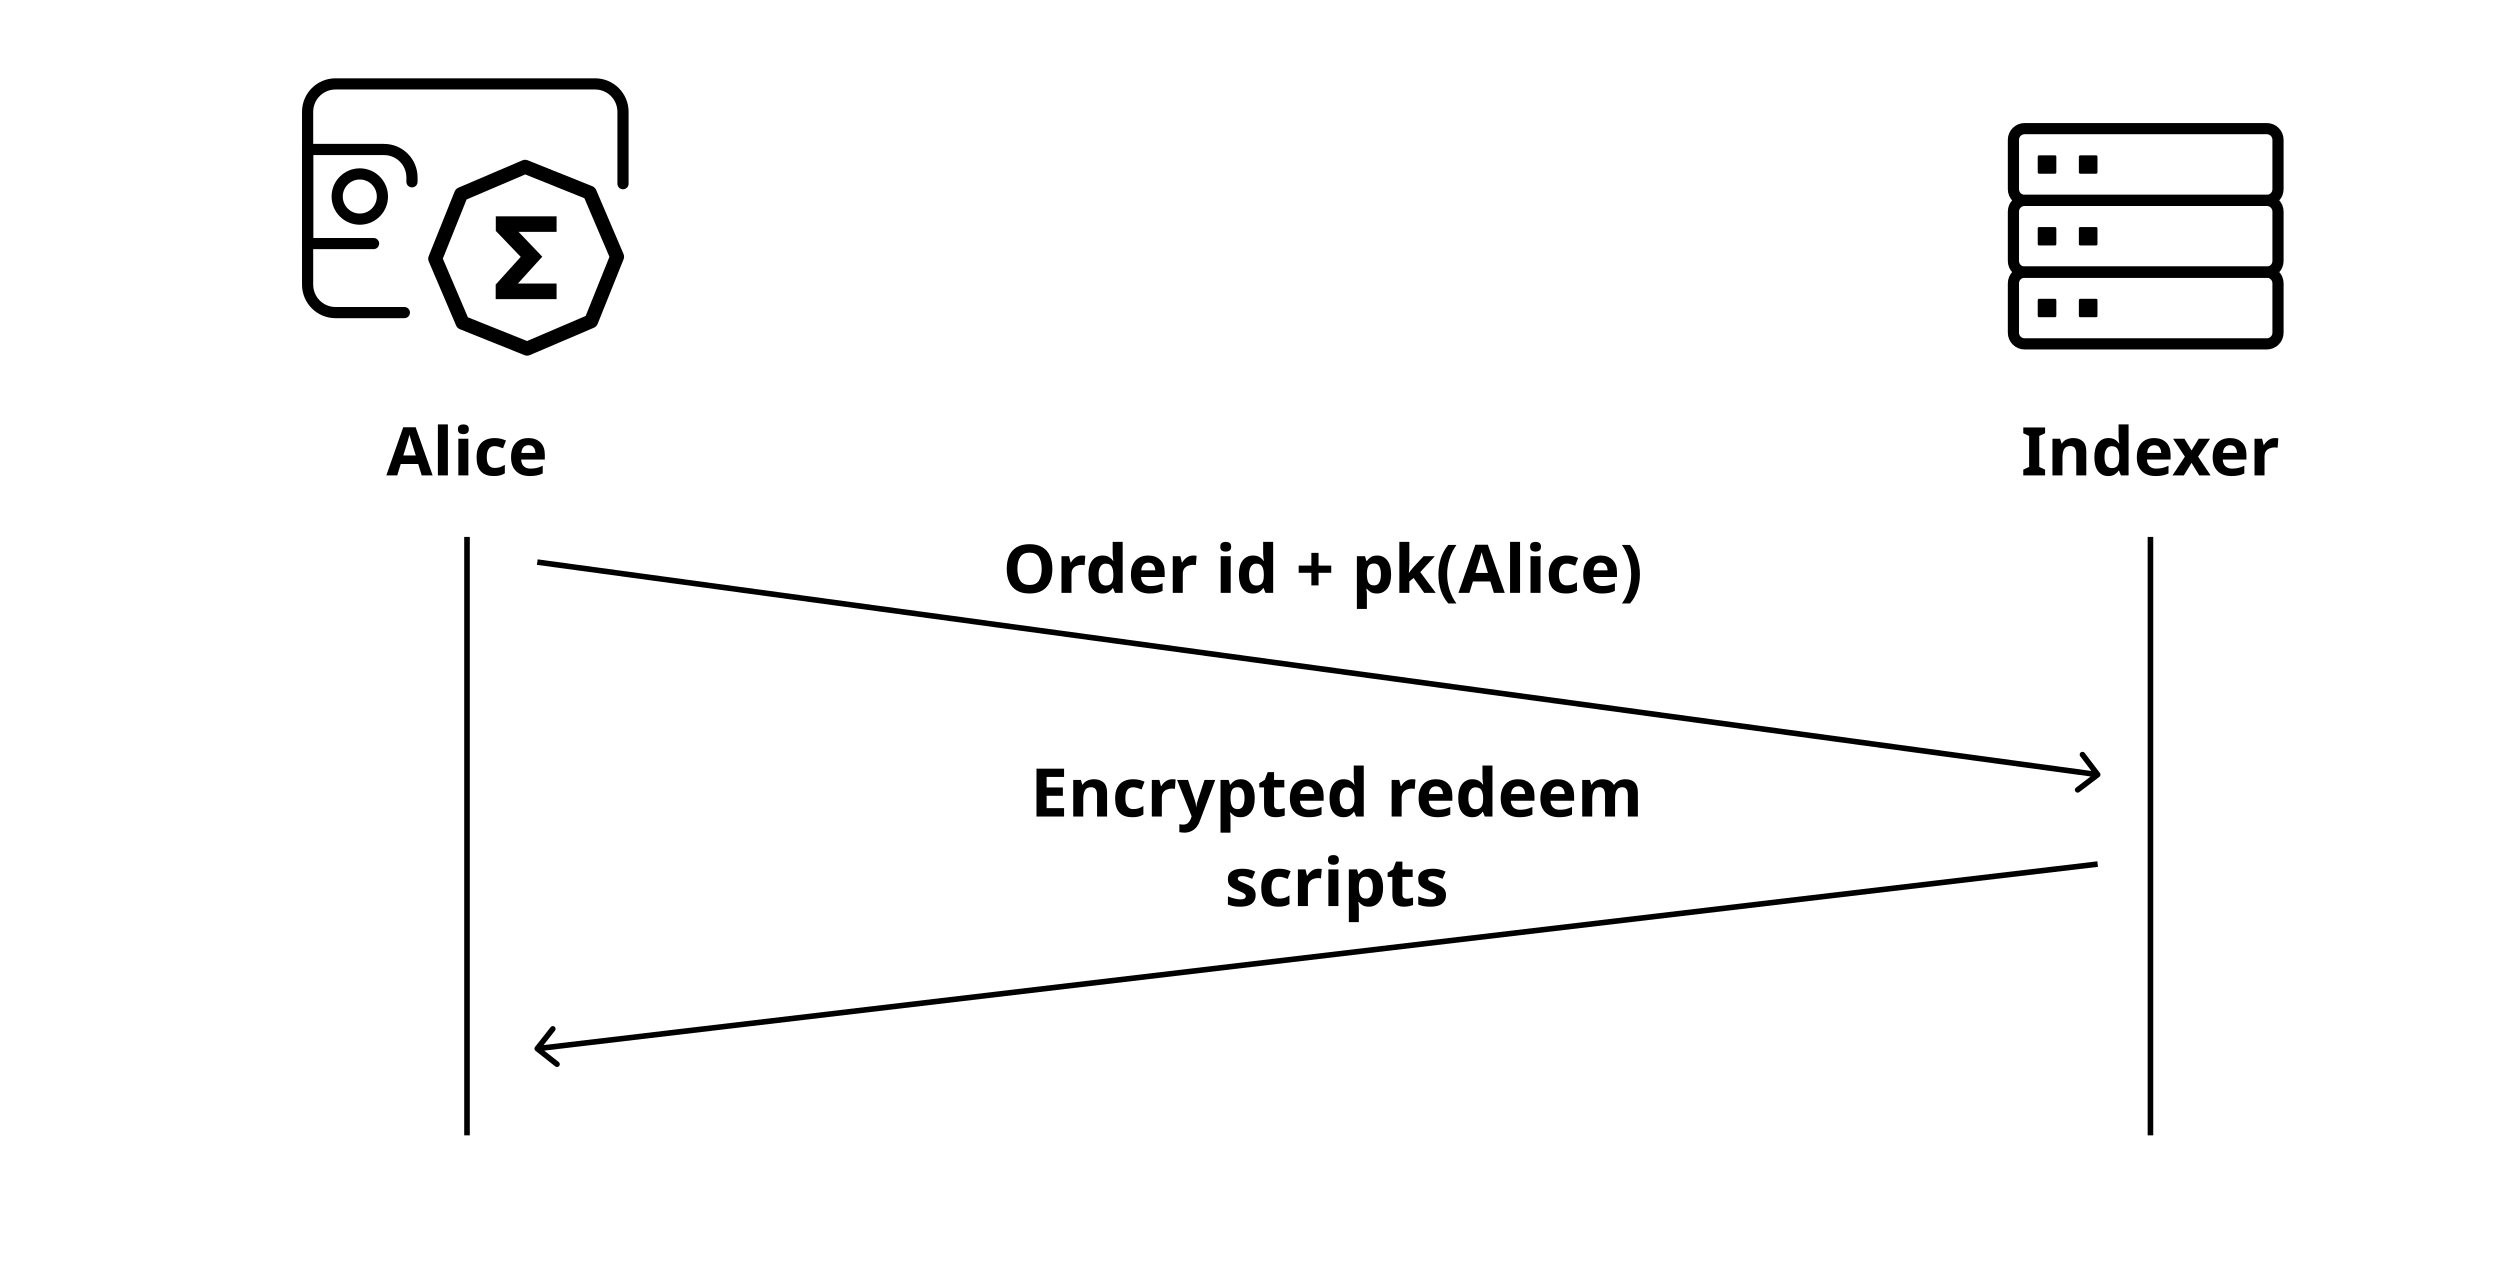 <svg width="447" height="228" viewBox="0 0 447 228" fill="none" xmlns="http://www.w3.org/2000/svg">
<rect width="447" height="228" fill="white"/>
<g clip-path="url(#clip0)">
<path d="M111.393 32.848V20C111.393 17.23 109.164 15 106.394 15H60C57.23 15 55 17.23 55 20V50.892C55 53.662 57.23 55.892 60 55.892H72.3" stroke="black" stroke-width="2" stroke-linecap="round" stroke-linejoin="round"/>
<path d="M73.662 32.506V31.729C73.662 28.959 71.432 26.729 68.662 26.729H55V43.549H66.793" stroke="black" stroke-width="2" stroke-linecap="round" stroke-linejoin="round"/>
<path d="M64.331 39.182C66.564 39.182 68.374 37.372 68.374 35.139C68.374 32.907 66.564 31.097 64.331 31.097C62.099 31.097 60.289 32.907 60.289 35.139C60.289 37.372 62.099 39.182 64.331 39.182Z" stroke="black" stroke-width="2" stroke-linecap="round" stroke-linejoin="round"/>
<path fill-rule="evenodd" clip-rule="evenodd" d="M83.434 56.956L94.238 61.293L104.944 56.72L109.283 45.916L104.71 35.21L93.906 30.872L83.197 35.446L78.86 46.249L83.434 56.956ZM94.248 63.297C94.127 63.297 94.004 63.274 93.89 63.228L82.345 58.593C82.108 58.498 81.918 58.313 81.819 58.077L76.933 46.636C76.832 46.401 76.829 46.137 76.925 45.899L81.56 34.353C81.654 34.117 81.84 33.927 82.075 33.827L93.516 28.942C93.752 28.84 94.017 28.839 94.255 28.934L105.799 33.569C106.036 33.663 106.226 33.849 106.325 34.084L111.211 45.523C111.312 45.759 111.315 46.023 111.219 46.261L106.584 57.807C106.49 58.044 106.305 58.233 106.069 58.332L94.629 63.218C94.506 63.272 94.378 63.297 94.248 63.297V63.297Z" fill="black" stroke="black" stroke-width="0.589"/>
<path fill-rule="evenodd" clip-rule="evenodd" d="M99.222 38.97V41.166H92.035L96.556 45.9L91.929 50.995H99.222V53.191H88.923V50.995L93.507 45.921L88.944 41.166V38.97H99.222Z" fill="black" stroke="black" stroke-width="0.589"/>
</g>
<path d="M75.398 85L74.774 82.96H71.654L71.03 85H69.074L72.098 76.396H74.318L77.354 85H75.398ZM73.718 79.444C73.678 79.308 73.626 79.136 73.562 78.928C73.498 78.72 73.434 78.508 73.37 78.292C73.306 78.076 73.254 77.888 73.214 77.728C73.174 77.888 73.118 78.088 73.046 78.328C72.982 78.56 72.918 78.784 72.854 79C72.798 79.208 72.754 79.356 72.722 79.444L72.11 81.436H74.342L73.718 79.444ZM80.083 85H78.295V75.88H80.083V85ZM82.852 75.88C83.116 75.88 83.344 75.944 83.536 76.072C83.728 76.192 83.824 76.42 83.824 76.756C83.824 77.084 83.728 77.312 83.536 77.44C83.344 77.568 83.116 77.632 82.852 77.632C82.58 77.632 82.348 77.568 82.156 77.44C81.972 77.312 81.88 77.084 81.88 76.756C81.88 76.42 81.972 76.192 82.156 76.072C82.348 75.944 82.58 75.88 82.852 75.88ZM83.74 78.448V85H81.952V78.448H83.74ZM88.272 85.12C87.296 85.12 86.54 84.852 86.004 84.316C85.476 83.772 85.212 82.92 85.212 81.76C85.212 80.96 85.348 80.308 85.62 79.804C85.892 79.3 86.268 78.928 86.748 78.688C87.236 78.448 87.796 78.328 88.428 78.328C88.876 78.328 89.264 78.372 89.592 78.46C89.928 78.548 90.22 78.652 90.468 78.772L89.94 80.152C89.66 80.04 89.396 79.948 89.148 79.876C88.908 79.804 88.668 79.768 88.428 79.768C87.5 79.768 87.036 80.428 87.036 81.748C87.036 82.404 87.156 82.888 87.396 83.2C87.644 83.512 87.988 83.668 88.428 83.668C88.804 83.668 89.136 83.62 89.424 83.524C89.712 83.42 89.992 83.28 90.264 83.104V84.628C89.992 84.804 89.704 84.928 89.4 85C89.104 85.08 88.728 85.12 88.272 85.12ZM94.472 78.328C95.376 78.328 96.092 78.588 96.62 79.108C97.148 79.62 97.412 80.352 97.412 81.304V82.168H93.188C93.204 82.672 93.352 83.068 93.632 83.356C93.92 83.644 94.316 83.788 94.82 83.788C95.244 83.788 95.628 83.748 95.972 83.668C96.316 83.58 96.672 83.448 97.04 83.272V84.652C96.72 84.812 96.38 84.928 96.02 85C95.668 85.08 95.24 85.12 94.736 85.12C94.08 85.12 93.5 85 92.996 84.76C92.492 84.512 92.096 84.14 91.808 83.644C91.52 83.148 91.376 82.524 91.376 81.772C91.376 81.004 91.504 80.368 91.76 79.864C92.024 79.352 92.388 78.968 92.852 78.712C93.316 78.456 93.856 78.328 94.472 78.328ZM94.484 79.6C94.14 79.6 93.852 79.712 93.62 79.936C93.396 80.16 93.264 80.508 93.224 80.98H95.732C95.724 80.58 95.62 80.252 95.42 79.996C95.22 79.732 94.908 79.6 94.484 79.6Z" fill="black"/>
<g clip-path="url(#clip1)">
<path d="M405.307 23H362C360.895 23 360 23.895 360 25V33.829C360 34.934 360.895 35.829 362 35.829H405.307C406.411 35.829 407.307 34.934 407.307 33.829V25C407.307 23.895 406.411 23 405.307 23Z" stroke="black" stroke-width="2" stroke-linecap="round" stroke-linejoin="round"/>
<path d="M405.307 35.829H362C360.895 35.829 360 36.724 360 37.829V46.658C360 47.763 360.895 48.658 362 48.658H405.307C406.411 48.658 407.307 47.763 407.307 46.658V37.829C407.307 36.724 406.411 35.829 405.307 35.829Z" stroke="black" stroke-width="2" stroke-linecap="round" stroke-linejoin="round"/>
<path d="M405.307 48.658H362C360.895 48.658 360 49.553 360 50.658V59.487C360 60.591 360.895 61.487 362 61.487H405.307C406.411 61.487 407.307 60.591 407.307 59.487V50.658C407.307 49.553 406.411 48.658 405.307 48.658Z" stroke="black" stroke-width="2" stroke-linecap="round" stroke-linejoin="round"/>
<path d="M367.425 28.015H364.592V30.814H367.425V28.015Z" fill="black" stroke="black" stroke-width="0.493" stroke-linecap="round" stroke-linejoin="round"/>
<path d="M367.425 40.843H364.592V43.643H367.425V40.843Z" fill="black" stroke="black" stroke-width="0.493" stroke-linecap="round" stroke-linejoin="round"/>
<path d="M367.425 53.672H364.592V56.472H367.425V53.672Z" fill="black" stroke="black" stroke-width="0.493" stroke-linecap="round" stroke-linejoin="round"/>
<path d="M374.78 28.015H371.947V30.814H374.78V28.015Z" fill="black" stroke="black" stroke-width="0.493" stroke-linecap="round" stroke-linejoin="round"/>
<path d="M374.78 40.843H371.947V43.643H374.78V40.843Z" fill="black" stroke="black" stroke-width="0.493" stroke-linecap="round" stroke-linejoin="round"/>
<path d="M374.78 53.672H371.947V56.472H374.78V53.672Z" fill="black" stroke="black" stroke-width="0.493" stroke-linecap="round" stroke-linejoin="round"/>
</g>
<path d="M365.663 85H361.763V83.968L362.807 83.488V77.944L361.763 77.464V76.432H365.663V77.464L364.619 77.944V83.488L365.663 83.968V85ZM370.699 78.328C371.403 78.328 371.967 78.52 372.391 78.904C372.815 79.28 373.027 79.888 373.027 80.728V85H371.239V81.172C371.239 80.7 371.155 80.348 370.987 80.116C370.819 79.876 370.551 79.756 370.183 79.756C369.639 79.756 369.267 79.944 369.067 80.32C368.867 80.688 368.767 81.22 368.767 81.916V85H366.979V78.448H368.347L368.587 79.288H368.683C368.891 78.952 369.175 78.708 369.535 78.556C369.903 78.404 370.291 78.328 370.699 78.328ZM376.942 85.12C376.214 85.12 375.618 84.836 375.154 84.268C374.698 83.692 374.47 82.848 374.47 81.736C374.47 80.616 374.702 79.768 375.166 79.192C375.63 78.616 376.238 78.328 376.99 78.328C377.462 78.328 377.85 78.42 378.154 78.604C378.458 78.788 378.698 79.016 378.874 79.288H378.934C378.91 79.16 378.882 78.976 378.85 78.736C378.818 78.488 378.802 78.236 378.802 77.98V75.88H380.59V85H379.222L378.874 84.148H378.802C378.626 84.42 378.39 84.652 378.094 84.844C377.798 85.028 377.414 85.12 376.942 85.12ZM377.566 83.692C378.062 83.692 378.41 83.548 378.61 83.26C378.81 82.964 378.914 82.524 378.922 81.94V81.748C378.922 81.108 378.822 80.62 378.622 80.284C378.43 79.948 378.07 79.78 377.542 79.78C377.15 79.78 376.842 79.952 376.618 80.296C376.394 80.632 376.282 81.12 376.282 81.76C376.282 82.4 376.394 82.884 376.618 83.212C376.842 83.532 377.158 83.692 377.566 83.692ZM385.159 78.328C386.063 78.328 386.779 78.588 387.307 79.108C387.835 79.62 388.099 80.352 388.099 81.304V82.168H383.875C383.891 82.672 384.039 83.068 384.319 83.356C384.607 83.644 385.003 83.788 385.507 83.788C385.931 83.788 386.315 83.748 386.659 83.668C387.003 83.58 387.359 83.448 387.727 83.272V84.652C387.407 84.812 387.067 84.928 386.707 85C386.355 85.08 385.927 85.12 385.423 85.12C384.767 85.12 384.187 85 383.683 84.76C383.179 84.512 382.783 84.14 382.495 83.644C382.207 83.148 382.063 82.524 382.063 81.772C382.063 81.004 382.191 80.368 382.447 79.864C382.711 79.352 383.075 78.968 383.539 78.712C384.003 78.456 384.543 78.328 385.159 78.328ZM385.171 79.6C384.827 79.6 384.539 79.712 384.307 79.936C384.083 80.16 383.951 80.508 383.911 80.98H386.419C386.411 80.58 386.307 80.252 386.107 79.996C385.907 79.732 385.595 79.6 385.171 79.6ZM390.659 81.652L388.547 78.448H390.575L391.847 80.536L393.131 78.448H395.159L393.023 81.652L395.255 85H393.227L391.847 82.756L390.467 85H388.439L390.659 81.652ZM398.718 78.328C399.622 78.328 400.338 78.588 400.866 79.108C401.394 79.62 401.658 80.352 401.658 81.304V82.168H397.434C397.45 82.672 397.598 83.068 397.878 83.356C398.166 83.644 398.562 83.788 399.066 83.788C399.49 83.788 399.874 83.748 400.218 83.668C400.562 83.58 400.918 83.448 401.286 83.272V84.652C400.966 84.812 400.626 84.928 400.266 85C399.914 85.08 399.486 85.12 398.982 85.12C398.326 85.12 397.746 85 397.242 84.76C396.738 84.512 396.342 84.14 396.054 83.644C395.766 83.148 395.622 82.524 395.622 81.772C395.622 81.004 395.75 80.368 396.006 79.864C396.27 79.352 396.634 78.968 397.098 78.712C397.562 78.456 398.102 78.328 398.718 78.328ZM398.73 79.6C398.386 79.6 398.098 79.712 397.866 79.936C397.642 80.16 397.51 80.508 397.47 80.98H399.978C399.97 80.58 399.866 80.252 399.666 79.996C399.466 79.732 399.154 79.6 398.73 79.6ZM406.768 78.328C406.856 78.328 406.96 78.332 407.08 78.34C407.2 78.348 407.296 78.36 407.368 78.376L407.236 80.056C407.18 80.04 407.096 80.028 406.984 80.02C406.88 80.004 406.788 79.996 406.708 79.996C406.404 79.996 406.112 80.052 405.832 80.164C405.552 80.268 405.324 80.44 405.148 80.68C404.98 80.92 404.896 81.248 404.896 81.664V85H403.108V78.448H404.464L404.728 79.552H404.812C405.004 79.216 405.268 78.928 405.604 78.688C405.94 78.448 406.328 78.328 406.768 78.328Z" fill="black"/>
<line x1="83.5" y1="96" x2="83.5" y2="203" stroke="black"/>
<line x1="384.5" y1="96" x2="384.5" y2="203" stroke="black"/>
<path d="M375.37 138.903C375.59 138.735 375.633 138.422 375.466 138.202L372.742 134.62C372.575 134.4 372.261 134.357 372.041 134.524C371.822 134.691 371.779 135.005 371.946 135.225L374.367 138.409L371.183 140.83C370.963 140.997 370.92 141.311 371.087 141.531C371.254 141.75 371.568 141.793 371.788 141.626L375.37 138.903ZM96 101L375 139L375.135 138.009L96.135 100.009L96 101Z" fill="black"/>
<path d="M188.163 101.704C188.163 102.592 188.015 103.368 187.719 104.032C187.431 104.688 186.987 105.2 186.387 105.568C185.787 105.936 185.019 106.12 184.083 106.12C183.155 106.12 182.387 105.936 181.779 105.568C181.179 105.2 180.731 104.684 180.435 104.02C180.147 103.356 180.003 102.58 180.003 101.692C180.003 100.804 180.147 100.032 180.435 99.376C180.731 98.72 181.179 98.212 181.779 97.852C182.387 97.484 183.159 97.3 184.095 97.3C185.023 97.3 185.787 97.484 186.387 97.852C186.987 98.212 187.431 98.724 187.719 99.388C188.015 100.044 188.163 100.816 188.163 101.704ZM181.911 101.704C181.911 102.6 182.083 103.308 182.427 103.828C182.771 104.34 183.323 104.596 184.083 104.596C184.859 104.596 185.415 104.34 185.751 103.828C186.087 103.308 186.255 102.6 186.255 101.704C186.255 100.8 186.087 100.092 185.751 99.58C185.415 99.068 184.863 98.812 184.095 98.812C183.327 98.812 182.771 99.068 182.427 99.58C182.083 100.092 181.911 100.8 181.911 101.704ZM193.453 99.328C193.541 99.328 193.645 99.332 193.765 99.34C193.885 99.348 193.981 99.36 194.053 99.376L193.921 101.056C193.865 101.04 193.781 101.028 193.669 101.02C193.565 101.004 193.473 100.996 193.393 100.996C193.089 100.996 192.797 101.052 192.517 101.164C192.237 101.268 192.009 101.44 191.833 101.68C191.665 101.92 191.581 102.248 191.581 102.664V106H189.793V99.448H191.149L191.413 100.552H191.497C191.689 100.216 191.953 99.928 192.289 99.688C192.625 99.448 193.013 99.328 193.453 99.328ZM197.084 106.12C196.356 106.12 195.76 105.836 195.296 105.268C194.84 104.692 194.612 103.848 194.612 102.736C194.612 101.616 194.844 100.768 195.308 100.192C195.772 99.616 196.38 99.328 197.132 99.328C197.604 99.328 197.992 99.42 198.296 99.604C198.6 99.788 198.84 100.016 199.016 100.288H199.076C199.052 100.16 199.024 99.976 198.992 99.736C198.96 99.488 198.944 99.236 198.944 98.98V96.88H200.732V106H199.364L199.016 105.148H198.944C198.768 105.42 198.532 105.652 198.236 105.844C197.94 106.028 197.556 106.12 197.084 106.12ZM197.708 104.692C198.204 104.692 198.552 104.548 198.752 104.26C198.952 103.964 199.056 103.524 199.064 102.94V102.748C199.064 102.108 198.964 101.62 198.764 101.284C198.572 100.948 198.212 100.78 197.684 100.78C197.292 100.78 196.984 100.952 196.76 101.296C196.536 101.632 196.424 102.12 196.424 102.76C196.424 103.4 196.536 103.884 196.76 104.212C196.984 104.532 197.3 104.692 197.708 104.692ZM205.302 99.328C206.206 99.328 206.922 99.588 207.45 100.108C207.978 100.62 208.242 101.352 208.242 102.304V103.168H204.018C204.034 103.672 204.182 104.068 204.462 104.356C204.75 104.644 205.146 104.788 205.65 104.788C206.074 104.788 206.458 104.748 206.802 104.668C207.146 104.58 207.502 104.448 207.87 104.272V105.652C207.55 105.812 207.21 105.928 206.85 106C206.498 106.08 206.07 106.12 205.566 106.12C204.91 106.12 204.33 106 203.826 105.76C203.322 105.512 202.926 105.14 202.638 104.644C202.35 104.148 202.206 103.524 202.206 102.772C202.206 102.004 202.334 101.368 202.59 100.864C202.854 100.352 203.218 99.968 203.682 99.712C204.146 99.456 204.686 99.328 205.302 99.328ZM205.314 100.6C204.97 100.6 204.682 100.712 204.45 100.936C204.226 101.16 204.094 101.508 204.054 101.98H206.562C206.554 101.58 206.45 101.252 206.25 100.996C206.05 100.732 205.738 100.6 205.314 100.6ZM213.352 99.328C213.44 99.328 213.544 99.332 213.664 99.34C213.784 99.348 213.88 99.36 213.952 99.376L213.82 101.056C213.764 101.04 213.68 101.028 213.568 101.02C213.464 101.004 213.372 100.996 213.292 100.996C212.988 100.996 212.696 101.052 212.416 101.164C212.136 101.268 211.908 101.44 211.732 101.68C211.564 101.92 211.48 102.248 211.48 102.664V106H209.692V99.448H211.048L211.312 100.552H211.396C211.588 100.216 211.852 99.928 212.188 99.688C212.524 99.448 212.912 99.328 213.352 99.328ZM219.158 96.88C219.422 96.88 219.65 96.944 219.842 97.072C220.034 97.192 220.13 97.42 220.13 97.756C220.13 98.084 220.034 98.312 219.842 98.44C219.65 98.568 219.422 98.632 219.158 98.632C218.886 98.632 218.654 98.568 218.462 98.44C218.278 98.312 218.186 98.084 218.186 97.756C218.186 97.42 218.278 97.192 218.462 97.072C218.654 96.944 218.886 96.88 219.158 96.88ZM220.046 99.448V106H218.258V99.448H220.046ZM223.991 106.12C223.263 106.12 222.667 105.836 222.203 105.268C221.747 104.692 221.519 103.848 221.519 102.736C221.519 101.616 221.751 100.768 222.215 100.192C222.679 99.616 223.287 99.328 224.039 99.328C224.511 99.328 224.899 99.42 225.203 99.604C225.507 99.788 225.747 100.016 225.923 100.288H225.983C225.959 100.16 225.931 99.976 225.899 99.736C225.867 99.488 225.851 99.236 225.851 98.98V96.88H227.639V106H226.271L225.923 105.148H225.851C225.675 105.42 225.439 105.652 225.143 105.844C224.847 106.028 224.463 106.12 223.991 106.12ZM224.615 104.692C225.111 104.692 225.459 104.548 225.659 104.26C225.859 103.964 225.963 103.524 225.971 102.94V102.748C225.971 102.108 225.871 101.62 225.671 101.284C225.479 100.948 225.119 100.78 224.591 100.78C224.199 100.78 223.891 100.952 223.667 101.296C223.443 101.632 223.331 102.12 223.331 102.76C223.331 103.4 223.443 103.884 223.667 104.212C223.891 104.532 224.207 104.692 224.615 104.692ZM235.757 101.128H238.025V102.412H235.757V104.668H234.473V102.412H232.205V101.128H234.473V98.848H235.757V101.128ZM246.258 99.328C246.994 99.328 247.59 99.616 248.046 100.192C248.502 100.76 248.73 101.6 248.73 102.712C248.73 103.824 248.494 104.672 248.022 105.256C247.55 105.832 246.946 106.12 246.21 106.12C245.738 106.12 245.362 106.036 245.082 105.868C244.802 105.692 244.574 105.496 244.398 105.28H244.302C244.366 105.616 244.398 105.936 244.398 106.24V108.88H242.61V99.448H244.062L244.314 100.3H244.398C244.574 100.036 244.81 99.808 245.106 99.616C245.402 99.424 245.786 99.328 246.258 99.328ZM245.682 100.756C245.218 100.756 244.89 100.9 244.698 101.188C244.514 101.476 244.414 101.916 244.398 102.508V102.7C244.398 103.332 244.49 103.82 244.674 104.164C244.866 104.5 245.21 104.668 245.706 104.668C246.114 104.668 246.414 104.5 246.606 104.164C246.806 103.82 246.906 103.328 246.906 102.688C246.906 101.4 246.498 100.756 245.682 100.756ZM251.992 100.96C251.992 101.208 251.98 101.456 251.956 101.704C251.94 101.944 251.92 102.188 251.896 102.436H251.92C252.04 102.268 252.164 102.1 252.292 101.932C252.42 101.756 252.556 101.592 252.7 101.44L254.536 99.448H256.552L253.948 102.292L256.708 106H254.644L252.76 103.348L251.992 103.96V106H250.204V96.88H251.992V100.96ZM257.189 102.712C257.189 101.736 257.329 100.796 257.609 99.892C257.897 98.98 258.345 98.16 258.953 97.432H260.417C259.873 98.184 259.457 99.012 259.169 99.916C258.889 100.82 258.749 101.748 258.749 102.7C258.749 103.628 258.889 104.544 259.169 105.448C259.457 106.344 259.869 107.16 260.405 107.896H258.953C258.345 107.192 257.897 106.396 257.609 105.508C257.329 104.612 257.189 103.68 257.189 102.712ZM267.099 106L266.475 103.96H263.355L262.731 106H260.775L263.799 97.396H266.019L269.055 106H267.099ZM265.419 100.444C265.379 100.308 265.327 100.136 265.263 99.928C265.199 99.72 265.135 99.508 265.071 99.292C265.007 99.076 264.955 98.888 264.915 98.728C264.875 98.888 264.819 99.088 264.747 99.328C264.683 99.56 264.619 99.784 264.555 100C264.499 100.208 264.455 100.356 264.423 100.444L263.811 102.436H266.043L265.419 100.444ZM271.785 106H269.997V96.88H271.785V106ZM274.553 96.88C274.817 96.88 275.045 96.944 275.237 97.072C275.429 97.192 275.525 97.42 275.525 97.756C275.525 98.084 275.429 98.312 275.237 98.44C275.045 98.568 274.817 98.632 274.553 98.632C274.281 98.632 274.049 98.568 273.857 98.44C273.673 98.312 273.581 98.084 273.581 97.756C273.581 97.42 273.673 97.192 273.857 97.072C274.049 96.944 274.281 96.88 274.553 96.88ZM275.441 99.448V106H273.653V99.448H275.441ZM279.973 106.12C278.997 106.12 278.241 105.852 277.705 105.316C277.177 104.772 276.913 103.92 276.913 102.76C276.913 101.96 277.049 101.308 277.321 100.804C277.593 100.3 277.969 99.928 278.449 99.688C278.937 99.448 279.497 99.328 280.129 99.328C280.577 99.328 280.965 99.372 281.293 99.46C281.629 99.548 281.921 99.652 282.169 99.772L281.641 101.152C281.361 101.04 281.097 100.948 280.849 100.876C280.609 100.804 280.369 100.768 280.129 100.768C279.201 100.768 278.737 101.428 278.737 102.748C278.737 103.404 278.857 103.888 279.097 104.2C279.345 104.512 279.689 104.668 280.129 104.668C280.505 104.668 280.837 104.62 281.125 104.524C281.413 104.42 281.693 104.28 281.965 104.104V105.628C281.693 105.804 281.405 105.928 281.101 106C280.805 106.08 280.429 106.12 279.973 106.12ZM286.173 99.328C287.077 99.328 287.793 99.588 288.321 100.108C288.849 100.62 289.113 101.352 289.113 102.304V103.168H284.889C284.905 103.672 285.053 104.068 285.333 104.356C285.621 104.644 286.017 104.788 286.521 104.788C286.945 104.788 287.329 104.748 287.673 104.668C288.017 104.58 288.373 104.448 288.741 104.272V105.652C288.421 105.812 288.081 105.928 287.721 106C287.369 106.08 286.941 106.12 286.437 106.12C285.781 106.12 285.201 106 284.697 105.76C284.193 105.512 283.797 105.14 283.509 104.644C283.221 104.148 283.077 103.524 283.077 102.772C283.077 102.004 283.205 101.368 283.461 100.864C283.725 100.352 284.089 99.968 284.553 99.712C285.017 99.456 285.557 99.328 286.173 99.328ZM286.185 100.6C285.841 100.6 285.553 100.712 285.321 100.936C285.097 101.16 284.965 101.508 284.925 101.98H287.433C287.425 101.58 287.321 101.252 287.121 100.996C286.921 100.732 286.609 100.6 286.185 100.6ZM293.215 102.712C293.215 103.68 293.071 104.612 292.783 105.508C292.503 106.396 292.059 107.192 291.451 107.896H289.999C290.543 107.16 290.955 106.344 291.235 105.448C291.515 104.544 291.655 103.628 291.655 102.7C291.655 101.748 291.511 100.82 291.223 99.916C290.943 99.012 290.531 98.184 289.987 97.432H291.451C292.059 98.16 292.503 98.98 292.783 99.892C293.071 100.796 293.215 101.736 293.215 102.712Z" fill="black"/>
<path d="M95.666 187.187C95.495 187.404 95.532 187.718 95.749 187.889L99.283 190.675C99.5 190.846 99.814 190.809 99.985 190.592C100.156 190.375 100.119 190.061 99.902 189.89L96.761 187.413L99.238 184.272C99.409 184.056 99.371 183.741 99.154 183.57C98.938 183.399 98.623 183.436 98.452 183.653L95.666 187.187ZM375 154L96 187L96.118 187.993L375.117 154.993L375 154Z" fill="black"/>
<path d="M190.256 146H185.324V137.432H190.256V138.92H187.136V140.804H190.04V142.292H187.136V144.5H190.256V146ZM195.615 139.328C196.319 139.328 196.883 139.52 197.307 139.904C197.731 140.28 197.943 140.888 197.943 141.728V146H196.155V142.172C196.155 141.7 196.071 141.348 195.903 141.116C195.735 140.876 195.467 140.756 195.099 140.756C194.555 140.756 194.183 140.944 193.983 141.32C193.783 141.688 193.683 142.22 193.683 142.916V146H191.895V139.448H193.263L193.503 140.288H193.599C193.807 139.952 194.091 139.708 194.451 139.556C194.819 139.404 195.207 139.328 195.615 139.328ZM202.446 146.12C201.47 146.12 200.714 145.852 200.178 145.316C199.65 144.772 199.386 143.92 199.386 142.76C199.386 141.96 199.522 141.308 199.794 140.804C200.066 140.3 200.442 139.928 200.922 139.688C201.41 139.448 201.97 139.328 202.602 139.328C203.05 139.328 203.438 139.372 203.766 139.46C204.102 139.548 204.394 139.652 204.642 139.772L204.114 141.152C203.834 141.04 203.57 140.948 203.322 140.876C203.082 140.804 202.842 140.768 202.602 140.768C201.674 140.768 201.21 141.428 201.21 142.748C201.21 143.404 201.33 143.888 201.57 144.2C201.818 144.512 202.162 144.668 202.602 144.668C202.978 144.668 203.31 144.62 203.598 144.524C203.886 144.42 204.166 144.28 204.438 144.104V145.628C204.166 145.804 203.878 145.928 203.574 146C203.278 146.08 202.902 146.12 202.446 146.12ZM209.606 139.328C209.694 139.328 209.798 139.332 209.918 139.34C210.038 139.348 210.134 139.36 210.206 139.376L210.074 141.056C210.018 141.04 209.934 141.028 209.822 141.02C209.718 141.004 209.626 140.996 209.546 140.996C209.242 140.996 208.95 141.052 208.67 141.164C208.39 141.268 208.162 141.44 207.986 141.68C207.818 141.92 207.734 142.248 207.734 142.664V146H205.946V139.448H207.302L207.566 140.552H207.65C207.842 140.216 208.106 139.928 208.442 139.688C208.778 139.448 209.166 139.328 209.606 139.328ZM210.459 139.448H212.415L213.651 143.132C213.715 143.308 213.763 143.492 213.795 143.684C213.827 143.868 213.851 144.064 213.867 144.272H213.903C213.927 144.064 213.959 143.868 213.999 143.684C214.047 143.492 214.099 143.308 214.155 143.132L215.367 139.448H217.287L214.515 146.84C214.267 147.52 213.903 148.028 213.423 148.364C212.951 148.708 212.403 148.88 211.779 148.88C211.579 148.88 211.403 148.868 211.251 148.844C211.107 148.828 210.979 148.808 210.867 148.784V147.368C210.955 147.384 211.059 147.4 211.179 147.416C211.307 147.432 211.439 147.44 211.575 147.44C211.951 147.44 212.247 147.324 212.463 147.092C212.687 146.868 212.851 146.596 212.955 146.276L213.063 145.952L210.459 139.448ZM221.875 139.328C222.611 139.328 223.207 139.616 223.663 140.192C224.119 140.76 224.347 141.6 224.347 142.712C224.347 143.824 224.111 144.672 223.639 145.256C223.167 145.832 222.563 146.12 221.827 146.12C221.355 146.12 220.979 146.036 220.699 145.868C220.419 145.692 220.191 145.496 220.015 145.28H219.919C219.983 145.616 220.015 145.936 220.015 146.24V148.88H218.227V139.448H219.679L219.931 140.3H220.015C220.191 140.036 220.427 139.808 220.723 139.616C221.019 139.424 221.403 139.328 221.875 139.328ZM221.299 140.756C220.835 140.756 220.507 140.9 220.315 141.188C220.131 141.476 220.031 141.916 220.015 142.508V142.7C220.015 143.332 220.107 143.82 220.291 144.164C220.483 144.5 220.827 144.668 221.323 144.668C221.731 144.668 222.031 144.5 222.223 144.164C222.423 143.82 222.523 143.328 222.523 142.688C222.523 141.4 222.115 140.756 221.299 140.756ZM228.581 144.692C228.781 144.692 228.973 144.672 229.157 144.632C229.341 144.592 229.525 144.544 229.709 144.488V145.82C229.517 145.9 229.277 145.968 228.989 146.024C228.709 146.088 228.401 146.12 228.065 146.12C227.673 146.12 227.321 146.056 227.009 145.928C226.705 145.8 226.461 145.58 226.277 145.268C226.101 144.948 226.013 144.508 226.013 143.948V140.792H225.161V140.036L226.145 139.436L226.661 138.056H227.801V139.448H229.637V140.792H227.801V143.948C227.801 144.196 227.873 144.384 228.017 144.512C228.161 144.632 228.349 144.692 228.581 144.692ZM233.724 139.328C234.628 139.328 235.344 139.588 235.872 140.108C236.4 140.62 236.664 141.352 236.664 142.304V143.168H232.44C232.456 143.672 232.604 144.068 232.884 144.356C233.172 144.644 233.568 144.788 234.072 144.788C234.496 144.788 234.88 144.748 235.224 144.668C235.568 144.58 235.924 144.448 236.292 144.272V145.652C235.972 145.812 235.632 145.928 235.272 146C234.92 146.08 234.492 146.12 233.988 146.12C233.332 146.12 232.752 146 232.248 145.76C231.744 145.512 231.348 145.14 231.06 144.644C230.772 144.148 230.628 143.524 230.628 142.772C230.628 142.004 230.756 141.368 231.012 140.864C231.276 140.352 231.64 139.968 232.104 139.712C232.568 139.456 233.108 139.328 233.724 139.328ZM233.736 140.6C233.392 140.6 233.104 140.712 232.872 140.936C232.648 141.16 232.516 141.508 232.476 141.98H234.984C234.976 141.58 234.872 141.252 234.672 140.996C234.472 140.732 234.16 140.6 233.736 140.6ZM240.19 146.12C239.462 146.12 238.866 145.836 238.402 145.268C237.946 144.692 237.718 143.848 237.718 142.736C237.718 141.616 237.95 140.768 238.414 140.192C238.878 139.616 239.486 139.328 240.238 139.328C240.71 139.328 241.098 139.42 241.402 139.604C241.706 139.788 241.946 140.016 242.122 140.288H242.182C242.158 140.16 242.13 139.976 242.098 139.736C242.066 139.488 242.05 139.236 242.05 138.98V136.88H243.838V146H242.47L242.122 145.148H242.05C241.874 145.42 241.638 145.652 241.342 145.844C241.046 146.028 240.662 146.12 240.19 146.12ZM240.814 144.692C241.31 144.692 241.658 144.548 241.858 144.26C242.058 143.964 242.162 143.524 242.17 142.94V142.748C242.17 142.108 242.07 141.62 241.87 141.284C241.678 140.948 241.318 140.78 240.79 140.78C240.398 140.78 240.09 140.952 239.866 141.296C239.642 141.632 239.53 142.12 239.53 142.76C239.53 143.4 239.642 143.884 239.866 144.212C240.09 144.532 240.406 144.692 240.814 144.692ZM252.485 139.328C252.573 139.328 252.677 139.332 252.797 139.34C252.917 139.348 253.013 139.36 253.085 139.376L252.953 141.056C252.897 141.04 252.813 141.028 252.701 141.02C252.597 141.004 252.505 140.996 252.425 140.996C252.121 140.996 251.829 141.052 251.549 141.164C251.269 141.268 251.041 141.44 250.865 141.68C250.697 141.92 250.613 142.248 250.613 142.664V146H248.825V139.448H250.181L250.445 140.552H250.529C250.721 140.216 250.985 139.928 251.321 139.688C251.657 139.448 252.045 139.328 252.485 139.328ZM256.74 139.328C257.644 139.328 258.36 139.588 258.888 140.108C259.416 140.62 259.68 141.352 259.68 142.304V143.168H255.456C255.472 143.672 255.62 144.068 255.9 144.356C256.188 144.644 256.584 144.788 257.088 144.788C257.512 144.788 257.896 144.748 258.24 144.668C258.584 144.58 258.94 144.448 259.308 144.272V145.652C258.988 145.812 258.648 145.928 258.288 146C257.936 146.08 257.508 146.12 257.004 146.12C256.348 146.12 255.768 146 255.264 145.76C254.76 145.512 254.364 145.14 254.076 144.644C253.788 144.148 253.644 143.524 253.644 142.772C253.644 142.004 253.772 141.368 254.028 140.864C254.292 140.352 254.656 139.968 255.12 139.712C255.584 139.456 256.124 139.328 256.74 139.328ZM256.752 140.6C256.408 140.6 256.12 140.712 255.888 140.936C255.664 141.16 255.532 141.508 255.492 141.98H258C257.992 141.58 257.888 141.252 257.688 140.996C257.488 140.732 257.176 140.6 256.752 140.6ZM263.205 146.12C262.477 146.12 261.881 145.836 261.417 145.268C260.961 144.692 260.733 143.848 260.733 142.736C260.733 141.616 260.965 140.768 261.429 140.192C261.893 139.616 262.501 139.328 263.253 139.328C263.725 139.328 264.113 139.42 264.417 139.604C264.721 139.788 264.961 140.016 265.137 140.288H265.197C265.173 140.16 265.145 139.976 265.113 139.736C265.081 139.488 265.065 139.236 265.065 138.98V136.88H266.853V146H265.485L265.137 145.148H265.065C264.889 145.42 264.653 145.652 264.357 145.844C264.061 146.028 263.677 146.12 263.205 146.12ZM263.829 144.692C264.325 144.692 264.673 144.548 264.873 144.26C265.073 143.964 265.177 143.524 265.185 142.94V142.748C265.185 142.108 265.085 141.62 264.885 141.284C264.693 140.948 264.333 140.78 263.805 140.78C263.413 140.78 263.105 140.952 262.881 141.296C262.657 141.632 262.545 142.12 262.545 142.76C262.545 143.4 262.657 143.884 262.881 144.212C263.105 144.532 263.421 144.692 263.829 144.692ZM271.423 139.328C272.327 139.328 273.043 139.588 273.571 140.108C274.099 140.62 274.363 141.352 274.363 142.304V143.168H270.139C270.155 143.672 270.303 144.068 270.583 144.356C270.871 144.644 271.267 144.788 271.771 144.788C272.195 144.788 272.579 144.748 272.923 144.668C273.267 144.58 273.623 144.448 273.991 144.272V145.652C273.671 145.812 273.331 145.928 272.971 146C272.619 146.08 272.191 146.12 271.687 146.12C271.031 146.12 270.451 146 269.947 145.76C269.443 145.512 269.047 145.14 268.759 144.644C268.471 144.148 268.327 143.524 268.327 142.772C268.327 142.004 268.455 141.368 268.711 140.864C268.975 140.352 269.339 139.968 269.803 139.712C270.267 139.456 270.807 139.328 271.423 139.328ZM271.435 140.6C271.091 140.6 270.803 140.712 270.571 140.936C270.347 141.16 270.215 141.508 270.175 141.98H272.683C272.675 141.58 272.571 141.252 272.371 140.996C272.171 140.732 271.859 140.6 271.435 140.6ZM278.513 139.328C279.417 139.328 280.133 139.588 280.661 140.108C281.189 140.62 281.453 141.352 281.453 142.304V143.168H277.229C277.245 143.672 277.393 144.068 277.673 144.356C277.961 144.644 278.357 144.788 278.861 144.788C279.285 144.788 279.669 144.748 280.013 144.668C280.357 144.58 280.713 144.448 281.081 144.272V145.652C280.761 145.812 280.421 145.928 280.061 146C279.709 146.08 279.281 146.12 278.777 146.12C278.121 146.12 277.541 146 277.037 145.76C276.533 145.512 276.137 145.14 275.849 144.644C275.561 144.148 275.417 143.524 275.417 142.772C275.417 142.004 275.545 141.368 275.801 140.864C276.065 140.352 276.429 139.968 276.893 139.712C277.357 139.456 277.897 139.328 278.513 139.328ZM278.525 140.6C278.181 140.6 277.893 140.712 277.661 140.936C277.437 141.16 277.305 141.508 277.265 141.98H279.773C279.765 141.58 279.661 141.252 279.461 140.996C279.261 140.732 278.949 140.6 278.525 140.6ZM290.595 139.328C291.339 139.328 291.899 139.52 292.275 139.904C292.659 140.28 292.851 140.888 292.851 141.728V146H291.063V142.172C291.063 141.228 290.735 140.756 290.079 140.756C289.607 140.756 289.271 140.924 289.071 141.26C288.871 141.596 288.771 142.08 288.771 142.712V146H286.983V142.172C286.983 141.228 286.655 140.756 285.999 140.756C285.503 140.756 285.159 140.944 284.967 141.32C284.783 141.688 284.691 142.22 284.691 142.916V146H282.903V139.448H284.271L284.511 140.288H284.607C284.807 139.952 285.079 139.708 285.423 139.556C285.775 139.404 286.139 139.328 286.515 139.328C286.995 139.328 287.403 139.408 287.739 139.568C288.075 139.72 288.331 139.96 288.507 140.288H288.663C288.863 139.952 289.139 139.708 289.491 139.556C289.851 139.404 290.219 139.328 290.595 139.328ZM224.51 160.056C224.51 160.72 224.274 161.232 223.802 161.592C223.338 161.944 222.642 162.12 221.714 162.12C221.258 162.12 220.866 162.088 220.538 162.024C220.21 161.968 219.882 161.872 219.554 161.736V160.26C219.906 160.42 220.286 160.552 220.694 160.656C221.102 160.76 221.462 160.812 221.774 160.812C222.126 160.812 222.374 160.76 222.518 160.656C222.67 160.552 222.746 160.416 222.746 160.248C222.746 160.136 222.714 160.036 222.65 159.948C222.594 159.86 222.466 159.76 222.266 159.648C222.066 159.536 221.754 159.392 221.33 159.216C220.922 159.04 220.586 158.868 220.322 158.7C220.058 158.524 219.862 158.316 219.734 158.076C219.606 157.828 219.542 157.52 219.542 157.152C219.542 156.544 219.778 156.088 220.25 155.784C220.722 155.48 221.35 155.328 222.134 155.328C222.542 155.328 222.93 155.368 223.298 155.448C223.666 155.528 224.046 155.66 224.438 155.844L223.898 157.128C223.578 156.992 223.274 156.88 222.986 156.792C222.698 156.696 222.406 156.648 222.11 156.648C221.582 156.648 221.318 156.792 221.318 157.08C221.318 157.184 221.35 157.28 221.414 157.368C221.486 157.448 221.618 157.536 221.81 157.632C222.01 157.728 222.302 157.856 222.686 158.016C223.062 158.168 223.386 158.328 223.658 158.496C223.93 158.656 224.138 158.86 224.282 159.108C224.434 159.348 224.51 159.664 224.51 160.056ZM228.567 162.12C227.591 162.12 226.835 161.852 226.299 161.316C225.771 160.772 225.507 159.92 225.507 158.76C225.507 157.96 225.643 157.308 225.915 156.804C226.187 156.3 226.563 155.928 227.043 155.688C227.531 155.448 228.091 155.328 228.723 155.328C229.171 155.328 229.559 155.372 229.887 155.46C230.223 155.548 230.515 155.652 230.763 155.772L230.235 157.152C229.955 157.04 229.691 156.948 229.443 156.876C229.203 156.804 228.963 156.768 228.723 156.768C227.795 156.768 227.331 157.428 227.331 158.748C227.331 159.404 227.451 159.888 227.691 160.2C227.939 160.512 228.283 160.668 228.723 160.668C229.099 160.668 229.431 160.62 229.719 160.524C230.007 160.42 230.287 160.28 230.559 160.104V161.628C230.287 161.804 229.999 161.928 229.695 162C229.399 162.08 229.023 162.12 228.567 162.12ZM235.727 155.328C235.815 155.328 235.919 155.332 236.039 155.34C236.159 155.348 236.255 155.36 236.327 155.376L236.195 157.056C236.139 157.04 236.055 157.028 235.943 157.02C235.839 157.004 235.747 156.996 235.667 156.996C235.363 156.996 235.071 157.052 234.791 157.164C234.511 157.268 234.283 157.44 234.107 157.68C233.939 157.92 233.855 158.248 233.855 158.664V162H232.067V155.448H233.423L233.687 156.552H233.771C233.963 156.216 234.227 155.928 234.563 155.688C234.899 155.448 235.287 155.328 235.727 155.328ZM238.416 152.88C238.68 152.88 238.908 152.944 239.1 153.072C239.292 153.192 239.388 153.42 239.388 153.756C239.388 154.084 239.292 154.312 239.1 154.44C238.908 154.568 238.68 154.632 238.416 154.632C238.144 154.632 237.912 154.568 237.72 154.44C237.536 154.312 237.444 154.084 237.444 153.756C237.444 153.42 237.536 153.192 237.72 153.072C237.912 152.944 238.144 152.88 238.416 152.88ZM239.304 155.448V162H237.516V155.448H239.304ZM244.82 155.328C245.556 155.328 246.152 155.616 246.608 156.192C247.064 156.76 247.292 157.6 247.292 158.712C247.292 159.824 247.056 160.672 246.584 161.256C246.112 161.832 245.508 162.12 244.772 162.12C244.3 162.12 243.924 162.036 243.644 161.868C243.364 161.692 243.136 161.496 242.96 161.28H242.864C242.928 161.616 242.96 161.936 242.96 162.24V164.88H241.172V155.448H242.624L242.876 156.3H242.96C243.136 156.036 243.372 155.808 243.668 155.616C243.964 155.424 244.348 155.328 244.82 155.328ZM244.244 156.756C243.78 156.756 243.452 156.9 243.26 157.188C243.076 157.476 242.976 157.916 242.96 158.508V158.7C242.96 159.332 243.052 159.82 243.236 160.164C243.428 160.5 243.772 160.668 244.268 160.668C244.676 160.668 244.976 160.5 245.168 160.164C245.368 159.82 245.468 159.328 245.468 158.688C245.468 157.4 245.06 156.756 244.244 156.756ZM251.526 160.692C251.726 160.692 251.918 160.672 252.102 160.632C252.286 160.592 252.47 160.544 252.654 160.488V161.82C252.462 161.9 252.222 161.968 251.934 162.024C251.654 162.088 251.346 162.12 251.01 162.12C250.618 162.12 250.266 162.056 249.954 161.928C249.65 161.8 249.406 161.58 249.222 161.268C249.046 160.948 248.958 160.508 248.958 159.948V156.792H248.106V156.036L249.09 155.436L249.606 154.056H250.746V155.448H252.582V156.792H250.746V159.948C250.746 160.196 250.818 160.384 250.962 160.512C251.106 160.632 251.294 160.692 251.526 160.692ZM258.541 160.056C258.541 160.72 258.305 161.232 257.833 161.592C257.369 161.944 256.673 162.12 255.745 162.12C255.289 162.12 254.897 162.088 254.569 162.024C254.241 161.968 253.913 161.872 253.585 161.736V160.26C253.937 160.42 254.317 160.552 254.725 160.656C255.133 160.76 255.493 160.812 255.805 160.812C256.157 160.812 256.405 160.76 256.549 160.656C256.701 160.552 256.777 160.416 256.777 160.248C256.777 160.136 256.745 160.036 256.681 159.948C256.625 159.86 256.497 159.76 256.297 159.648C256.097 159.536 255.785 159.392 255.361 159.216C254.953 159.04 254.617 158.868 254.353 158.7C254.089 158.524 253.893 158.316 253.765 158.076C253.637 157.828 253.573 157.52 253.573 157.152C253.573 156.544 253.809 156.088 254.281 155.784C254.753 155.48 255.381 155.328 256.165 155.328C256.573 155.328 256.961 155.368 257.329 155.448C257.697 155.528 258.077 155.66 258.469 155.844L257.929 157.128C257.609 156.992 257.305 156.88 257.017 156.792C256.729 156.696 256.437 156.648 256.141 156.648C255.613 156.648 255.349 156.792 255.349 157.08C255.349 157.184 255.381 157.28 255.445 157.368C255.517 157.448 255.649 157.536 255.841 157.632C256.041 157.728 256.333 157.856 256.717 158.016C257.093 158.168 257.417 158.328 257.689 158.496C257.961 158.656 258.169 158.86 258.313 159.108C258.465 159.348 258.541 159.664 258.541 160.056Z" fill="black"/>
<defs>
<clipPath id="clip0">
<rect width="58.394" height="49.592" fill="white" transform="translate(54 14)"/>
</clipPath>
<clipPath id="clip1">
<rect width="49.307" height="40.487" fill="white" transform="translate(359 22)"/>
</clipPath>
</defs>
</svg>

